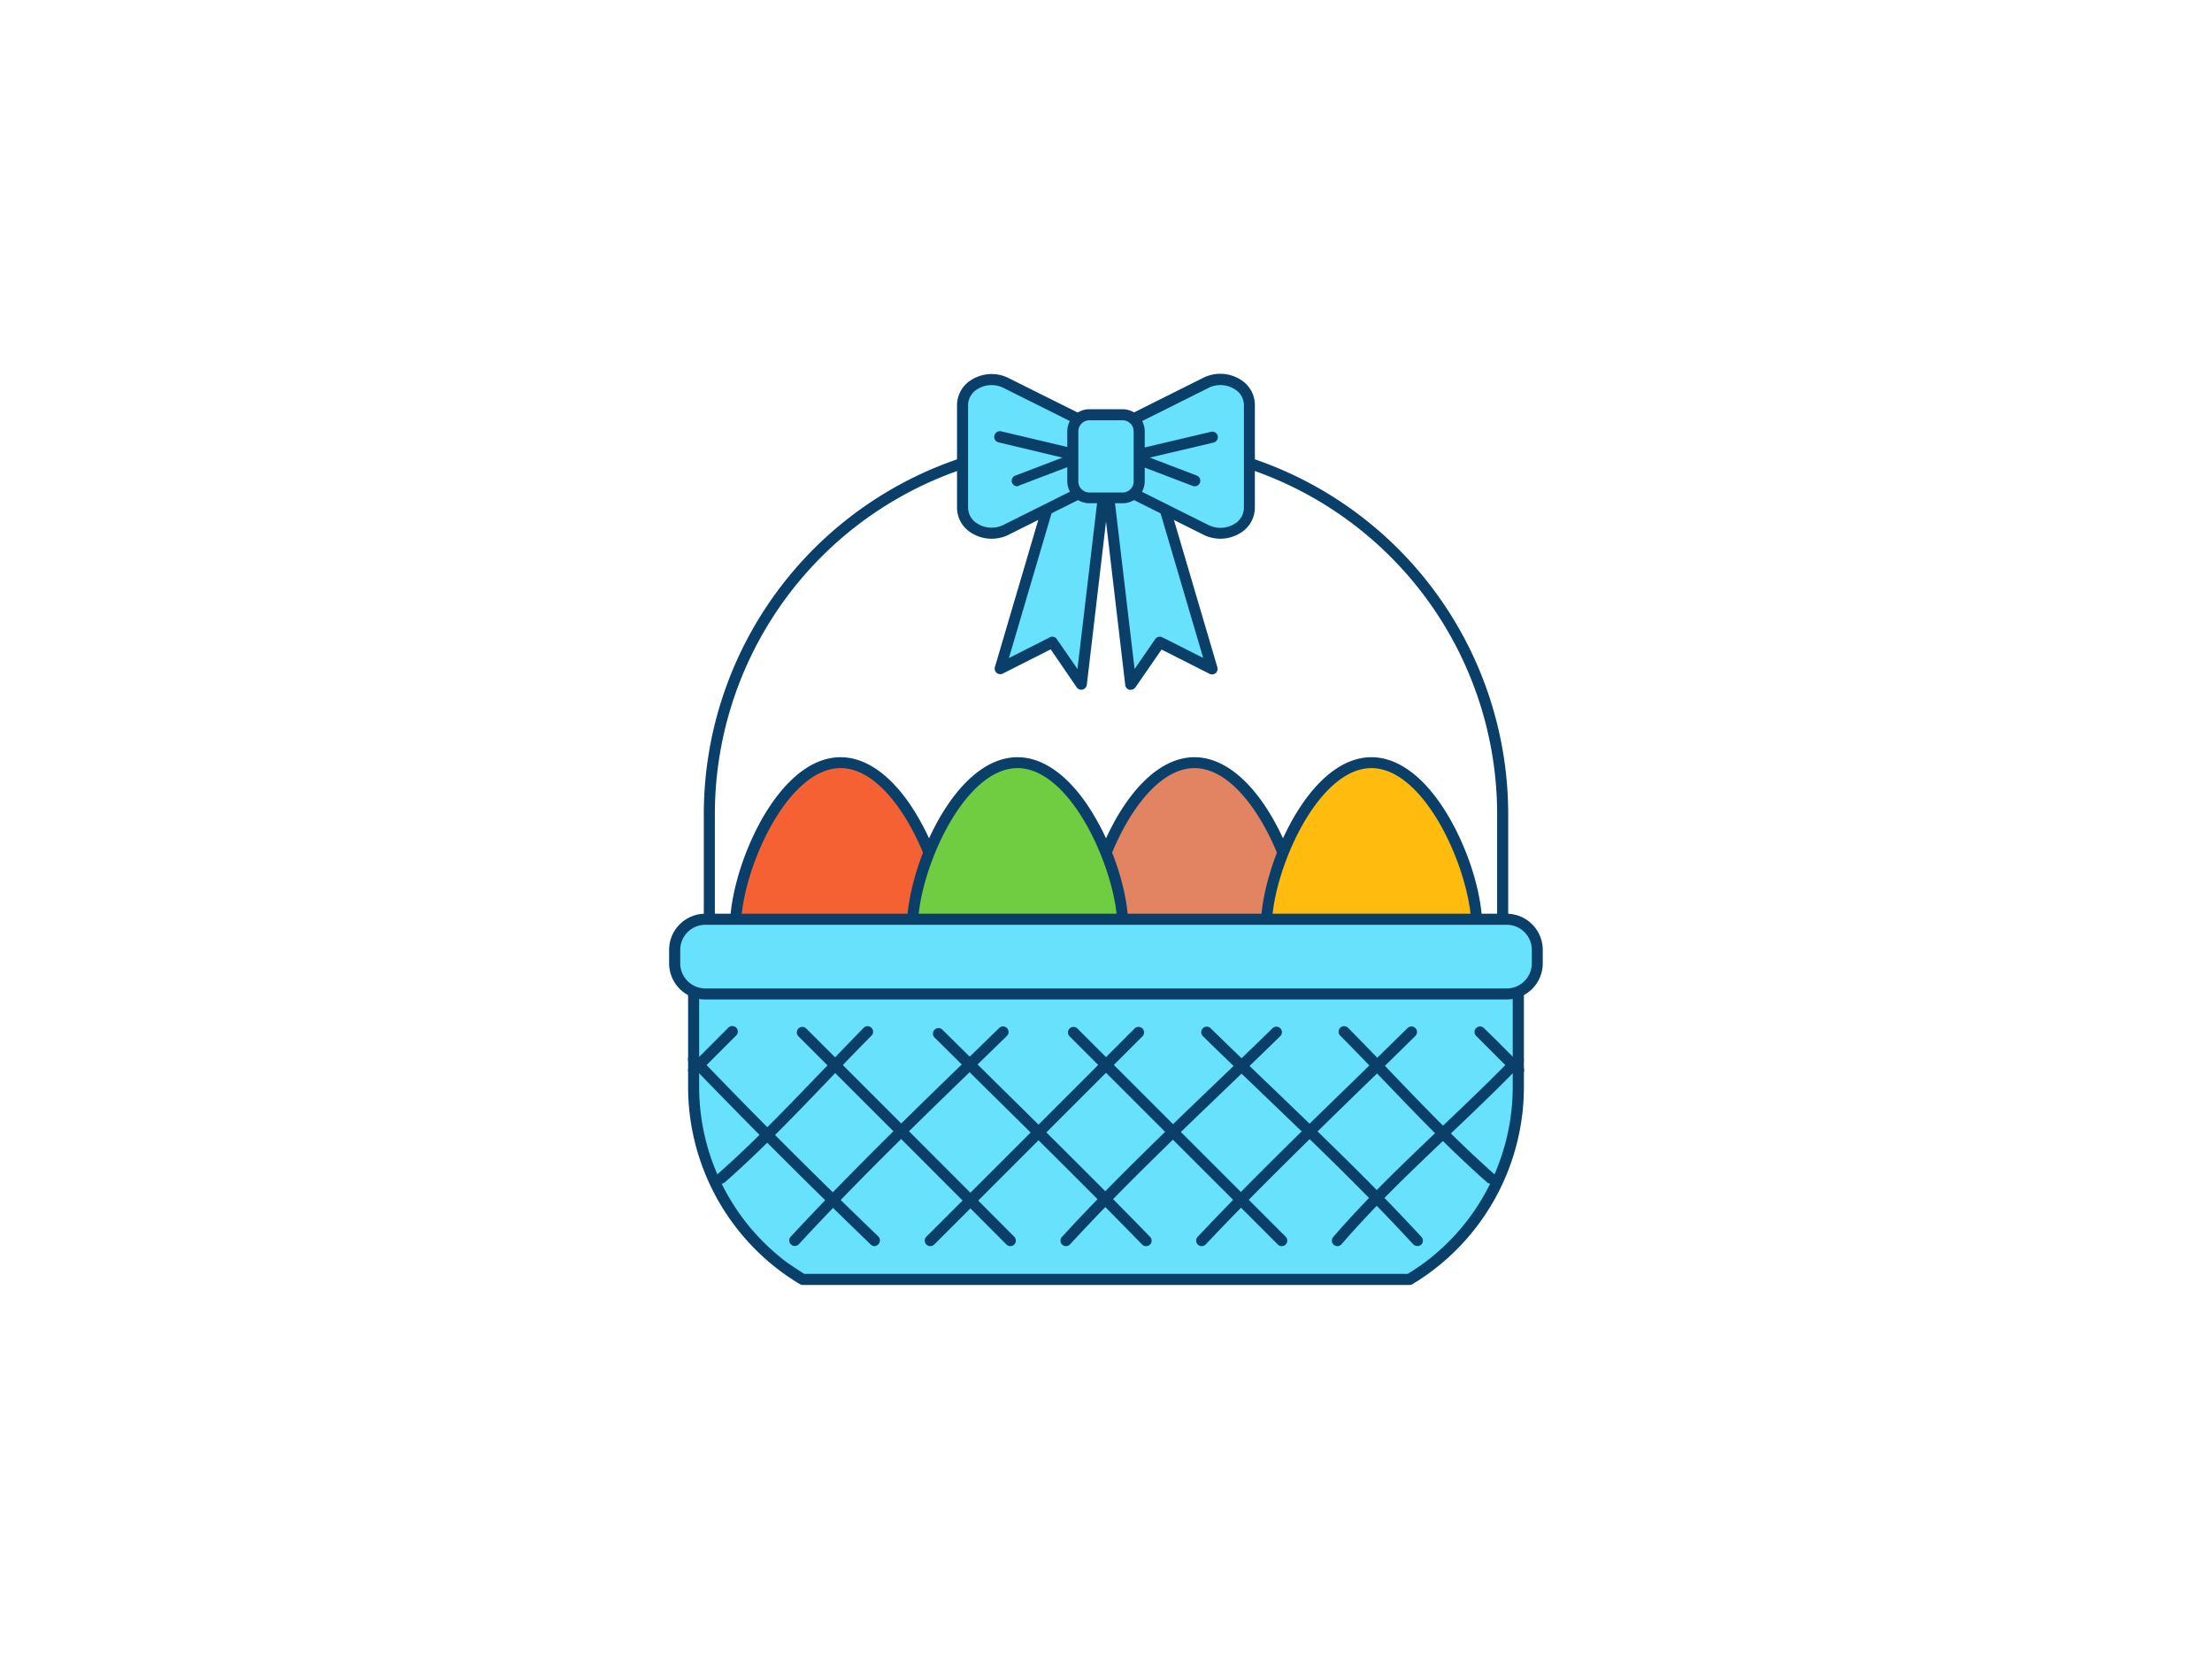 <svg xmlns="http://www.w3.org/2000/svg" viewBox="0 0 400 300"><g id="_458_easter_basket_outline" data-name="#458_easter_basket_outline"><path d="M235,167.52a19,19,0,1,1-38.06,0c0-10.51,8.52-29.62,19-29.62S235,157,235,167.52Z" fill="#e28362"/><path d="M216,187.55a20.06,20.06,0,0,1-20-20c0-10.48,8.46-30.62,20-30.62,5.09,0,10.18,4,14.33,11.38,3.46,6.13,5.7,13.68,5.7,19.24A20.06,20.06,0,0,1,216,187.55Zm0-48.65c-9.87,0-18,18.95-18,28.62a18,18,0,1,0,36.06,0C234,157.85,225.87,138.9,216,138.9Z" fill="#093f68"/><polygon points="190.28 88.82 180.82 120.92 190.28 116.13 195.53 123.73 200 85.72 190.28 88.82" fill="#68e1fd"/><path d="M195.53,124.73a1,1,0,0,1-.82-.43L190,117.42l-8.68,4.39a1,1,0,0,1-1.09-.13,1,1,0,0,1-.32-1.05l9.46-32.09a1,1,0,0,1,.66-.67l9.72-3.1A1,1,0,0,1,201,85.84l-4.47,38a1,1,0,0,1-.75.85A1,1,0,0,1,195.53,124.73Zm-5.25-9.6a1,1,0,0,1,.82.43l3.74,5.42,4-33.84-7.74,2.47L182.44,119l7.39-3.74A.91.91,0,0,1,190.28,115.13Z" fill="#093f68"/><polygon points="209.72 88.82 219.18 120.92 209.72 116.13 204.47 123.73 200 85.72 209.72 88.82" fill="#68e1fd"/><path d="M204.47,124.73a1,1,0,0,1-.24,0,1,1,0,0,1-.75-.85l-4.47-38a1,1,0,0,1,1.29-1.07l9.72,3.1a1,1,0,0,1,.66.67l9.46,32.09a1,1,0,0,1-.32,1.05,1,1,0,0,1-1.09.13l-8.68-4.39-4.76,6.88A1,1,0,0,1,204.47,124.73Zm-3.3-37.59,4,33.84,3.74-5.42a1,1,0,0,1,1.27-.32l7.4,3.74-8.66-29.37Z" fill="#093f68"/><path d="M171,167.52a19,19,0,1,1-38.06,0c0-10.51,8.52-29.62,19-29.62S171,157,171,167.52Z" fill="#f56132"/><path d="M152,187.55a20.06,20.06,0,0,1-20-20c0-10.48,8.46-30.62,20-30.62,5.09,0,10.18,4,14.32,11.38,3.47,6.13,5.71,13.68,5.71,19.24A20.06,20.06,0,0,1,152,187.55Zm0-48.65c-9.87,0-18,18.95-18,28.62a18,18,0,1,0,36.06,0C170,157.85,161.86,138.9,152,138.9Z" fill="#093f68"/><path d="M203,167.52a19,19,0,1,1-38.06,0c0-10.51,8.52-29.62,19-29.62S203,157,203,167.52Z" fill="#70cc40"/><path d="M184,187.55a20.06,20.06,0,0,1-20-20c0-10.48,8.46-30.62,20-30.62,5.09,0,10.18,4,14.32,11.38,3.47,6.13,5.71,13.68,5.71,19.24A20.06,20.06,0,0,1,184,187.55Zm0-48.65c-9.87,0-18,18.95-18,28.62a18,18,0,1,0,36.06,0C202,157.85,193.87,138.9,184,138.9Z" fill="#093f68"/><path d="M267,167.52a19,19,0,1,1-38.06,0c0-10.51,8.52-29.62,19-29.62S267,157,267,167.52Z" fill="#ffbc0e"/><path d="M248,187.55a20.06,20.06,0,0,1-20-20c0-10.48,8.46-30.62,20-30.62,5.09,0,10.18,4,14.33,11.38,3.46,6.13,5.7,13.68,5.7,19.24A20.06,20.06,0,0,1,248,187.55Zm0-48.65c-9.86,0-18,18.95-18,28.62a18,18,0,1,0,36.06,0C266,157.85,257.87,138.9,248,138.9Z" fill="#093f68"/><path d="M271.73,191.74H128.27a1,1,0,0,1-1-1V147.18a67.89,67.89,0,0,1,67.81-67.81h9.84a67.89,67.89,0,0,1,67.81,67.81v43.56A1,1,0,0,1,271.73,191.74Zm-142.46-2H270.73V147.18a65.88,65.88,0,0,0-65.81-65.81h-9.84a65.88,65.88,0,0,0-65.81,65.81Z" fill="#093f68"/><path d="M181.92,95.81,195.53,89v-13l-13.61-6.8c-3.5-1.75-7.86.46-7.86,4V91.82C174.06,95.35,178.42,97.56,181.92,95.81Z" fill="#68e1fd"/><path d="M179.31,97.42a6.84,6.84,0,0,1-3.56-1,5.37,5.37,0,0,1-2.69-4.6V73.24a5.37,5.37,0,0,1,2.69-4.6,6.86,6.86,0,0,1,6.62-.28L196,75.16a1,1,0,0,1,.55.89V89a1,1,0,0,1-.55.9l-13.61,6.8A6.84,6.84,0,0,1,179.31,97.42Zm0-27.78a4.76,4.76,0,0,0-2.51.7,3.41,3.41,0,0,0-1.74,2.9V91.82a3.41,3.41,0,0,0,1.74,2.9,4.82,4.82,0,0,0,4.67.19h0l13.06-6.52V76.67l-13.06-6.52A4.83,4.83,0,0,0,179.31,69.64Z" fill="#093f68"/><path d="M183.93,87.94a1,1,0,0,1-.35-1.93l8.55-3.26L180.59,80a1,1,0,0,1,.46-2l14.71,3.48a1,1,0,0,1,.12,1.9l-11.59,4.42A1.13,1.13,0,0,1,183.93,87.94Z" fill="#093f68"/><path d="M218.08,95.81,204.47,89v-13l13.61-6.8c3.5-1.75,7.86.46,7.86,4V91.82C225.94,95.35,221.58,97.56,218.08,95.81Z" fill="#68e1fd"/><path d="M220.69,97.42a6.84,6.84,0,0,1-3.06-.72L204,89.9a1,1,0,0,1-.55-.9v-13a1,1,0,0,1,.55-.89l13.61-6.8a6.86,6.86,0,0,1,6.62.28,5.37,5.37,0,0,1,2.69,4.6V91.82a5.37,5.37,0,0,1-2.69,4.6A6.84,6.84,0,0,1,220.69,97.42Zm-15.22-9,13.06,6.52h0a4.82,4.82,0,0,0,4.67-.19,3.41,3.41,0,0,0,1.74-2.9V73.24a3.41,3.41,0,0,0-1.74-2.9,4.82,4.82,0,0,0-4.67-.19l-13.06,6.52Z" fill="#093f68"/><path d="M216.07,87.94a1.13,1.13,0,0,1-.36-.06l-11.59-4.42a1,1,0,0,1-.65-1,1,1,0,0,1,.77-.9L219,78.08a1,1,0,0,1,1.2.75,1,1,0,0,1-.74,1.2l-11.54,2.72L216.42,86a1,1,0,0,1-.35,1.93Z" fill="#093f68"/><rect x="194.04" y="75.02" width="11.93" height="15.02" rx="2.97" fill="#68e1fd"/><path d="M203,91h-6a4,4,0,0,1-4-4V78a4,4,0,0,1,4-4h6a4,4,0,0,1,4,4v9.06A4,4,0,0,1,203,91Zm-6-15a2,2,0,0,0-2,2v9.06a2,2,0,0,0,2,2h6a2,2,0,0,0,2-2V78a2,2,0,0,0-2-2Z" fill="#093f68"/><path d="M141.87,229.16c1.06.79,2.17,1.52,3.3,2.2H254.83c1.13-.68,2.24-1.41,3.3-2.2a40.67,40.67,0,0,0,16.44-32.64V173H125.43v23.55a40.67,40.67,0,0,0,16.44,32.63Z" fill="#68e1fd"/><path d="M254.83,232.36H145.17a1.07,1.07,0,0,1-.52-.14c-1.25-.76-2.36-1.5-3.38-2.25h0a41.65,41.65,0,0,1-16.84-33.43V173a1,1,0,0,1,1-1H274.57a1,1,0,0,1,1,1v23.54A41.65,41.65,0,0,1,258.73,230c-1,.75-2.13,1.49-3.38,2.25A1.07,1.07,0,0,1,254.83,232.36Zm-109.38-2h109.1c1.1-.67,2.08-1.33,3-2a39.69,39.69,0,0,0,16-31.84V174H126.43v22.55a39.69,39.69,0,0,0,16,31.83h0C143.37,229,144.35,229.69,145.45,230.36Z" fill="#093f68"/><path d="M125.43,194.53a1,1,0,0,1-.71-.29,1,1,0,0,1,0-1.41l7-7a1,1,0,0,1,1.41,0,1,1,0,0,1,0,1.41l-7,7A1,1,0,0,1,125.43,194.53Z" fill="#093f68"/><path d="M130.44,214.05a1,1,0,0,1-.66-1.74c6.59-5.85,12.33-11.83,18.4-18.15,2.61-2.72,5.3-5.53,8-8.3a1,1,0,0,1,1.41,0,1,1,0,0,1,0,1.42c-2.74,2.76-5.43,5.56-8,8.27-6.1,6.36-11.86,12.37-18.52,18.26A1,1,0,0,1,130.44,214.05Z" fill="#093f68"/><path d="M143.72,225.31a1,1,0,0,1-.73-1.68c10-10.79,20.65-21.18,31-31.22l6.69-6.51a1,1,0,0,1,1.4,1.43l-6.7,6.51c-10.32,10-21,20.4-30.92,31.15A1,1,0,0,1,143.72,225.31Z" fill="#093f68"/><path d="M168.23,225.34a1,1,0,0,1-.71-.29,1,1,0,0,1,0-1.42q18.84-18.81,37.65-37.64a1,1,0,0,1,1.42,0,1,1,0,0,1,0,1.41l-37.65,37.65A1,1,0,0,1,168.23,225.34Z" fill="#093f68"/><path d="M192.77,225.34a1,1,0,0,1-.68-.26,1,1,0,0,1-.06-1.41c8.76-9.53,18.24-18.63,27.41-27.43,3.51-3.36,7.14-6.85,10.67-10.3a1,1,0,0,1,1.4,1.43c-3.54,3.46-7.17,6.94-10.68,10.31-9.15,8.78-18.61,17.86-27.33,27.34A1,1,0,0,1,192.77,225.34Z" fill="#093f68"/><path d="M217.31,225.34a1,1,0,0,1-.73-1.69c9-9.55,18.58-18.86,27.83-27.85q5.07-4.94,10.13-9.9a1,1,0,0,1,1.4,1.43q-5.06,5-10.14,9.9c-9.23,9-18.78,18.27-27.77,27.8A1,1,0,0,1,217.31,225.34Z" fill="#093f68"/><path d="M241.85,225.34a1,1,0,0,1-.66-.24,1,1,0,0,1-.1-1.41c6.12-7.09,13-13.62,19.63-19.93,4.38-4.16,8.92-8.47,13.13-12.85a1,1,0,0,1,1.41,0,1,1,0,0,1,0,1.42c-4.24,4.41-8.79,8.73-13.19,12.91-6.61,6.28-13.44,12.77-19.5,19.78A1,1,0,0,1,241.85,225.34Z" fill="#093f68"/><path d="M274.57,194.52a1,1,0,0,1-.7-.28c-1.66-1.63-3.3-3.28-4.94-4.92l-2-2a1,1,0,0,1,0-1.41,1,1,0,0,1,1.41,0l2.05,2c1.63,1.64,3.27,3.29,4.92,4.91a1,1,0,0,1-.7,1.71Z" fill="#093f68"/><path d="M269.56,214.05a1,1,0,0,1-.66-.25c-6.67-5.9-12.44-11.92-18.55-18.29-2.59-2.7-5.27-5.49-8-8.24a1,1,0,1,1,1.42-1.41c2.74,2.76,5.42,5.56,8,8.27,6.08,6.34,11.83,12.32,18.43,18.18a1,1,0,0,1-.66,1.74Z" fill="#093f68"/><path d="M256.28,225.31a1,1,0,0,1-.74-.32c-8.59-9.32-17.9-18.24-26.9-26.88-3.66-3.51-7.44-7.13-11.12-10.74a1,1,0,0,1,1.4-1.43c3.68,3.6,7.45,7.22,11.11,10.73,9,8.65,18.35,17.6,27,27a1,1,0,0,1-.05,1.42A1.05,1.05,0,0,1,256.28,225.31Z" fill="#093f68"/><path d="M231.77,225.34a1,1,0,0,1-.7-.29q-18.84-18.83-37.66-37.65a1,1,0,0,1,0-1.41,1,1,0,0,1,1.42,0q18.81,18.82,37.65,37.64a1,1,0,0,1-.71,1.71Z" fill="#093f68"/><path d="M207.23,225.34a1,1,0,0,1-.71-.3c-9.09-9.34-18.52-18.65-27.65-27.65L169,187.62a1,1,0,1,1,1.41-1.42l9.88,9.76c9.13,9,18.57,18.33,27.67,27.69a1,1,0,0,1,0,1.41A1,1,0,0,1,207.23,225.34Z" fill="#093f68"/><path d="M182.69,225.34a1,1,0,0,1-.7-.3q-18.78-18.84-37.61-37.64a1,1,0,0,1,0-1.41,1,1,0,0,1,1.42,0q18.82,18.8,37.6,37.64a1,1,0,0,1,0,1.42A1,1,0,0,1,182.69,225.34Z" fill="#093f68"/><path d="M158.16,225.34a1,1,0,0,1-.69-.28c-11.17-10.76-22.19-21.78-32.76-32.76a1,1,0,0,1,0-1.42,1,1,0,0,1,1.41,0c10.55,11,21.56,22,32.71,32.71a1,1,0,0,1,0,1.41A1,1,0,0,1,158.16,225.34Z" fill="#093f68"/><rect x="122.01" y="166.23" width="155.98" height="13.51" rx="5.54" fill="#68e1fd"/><path d="M272.45,180.74H127.55A6.54,6.54,0,0,1,121,174.2v-2.43a6.54,6.54,0,0,1,6.54-6.54h144.9a6.54,6.54,0,0,1,6.54,6.54v2.43A6.54,6.54,0,0,1,272.45,180.74Zm-144.9-13.51a4.54,4.54,0,0,0-4.54,4.54v2.43a4.54,4.54,0,0,0,4.54,4.54h144.9A4.54,4.54,0,0,0,277,174.2v-2.43a4.54,4.54,0,0,0-4.54-4.54Z" fill="#093f68"/></g></svg>